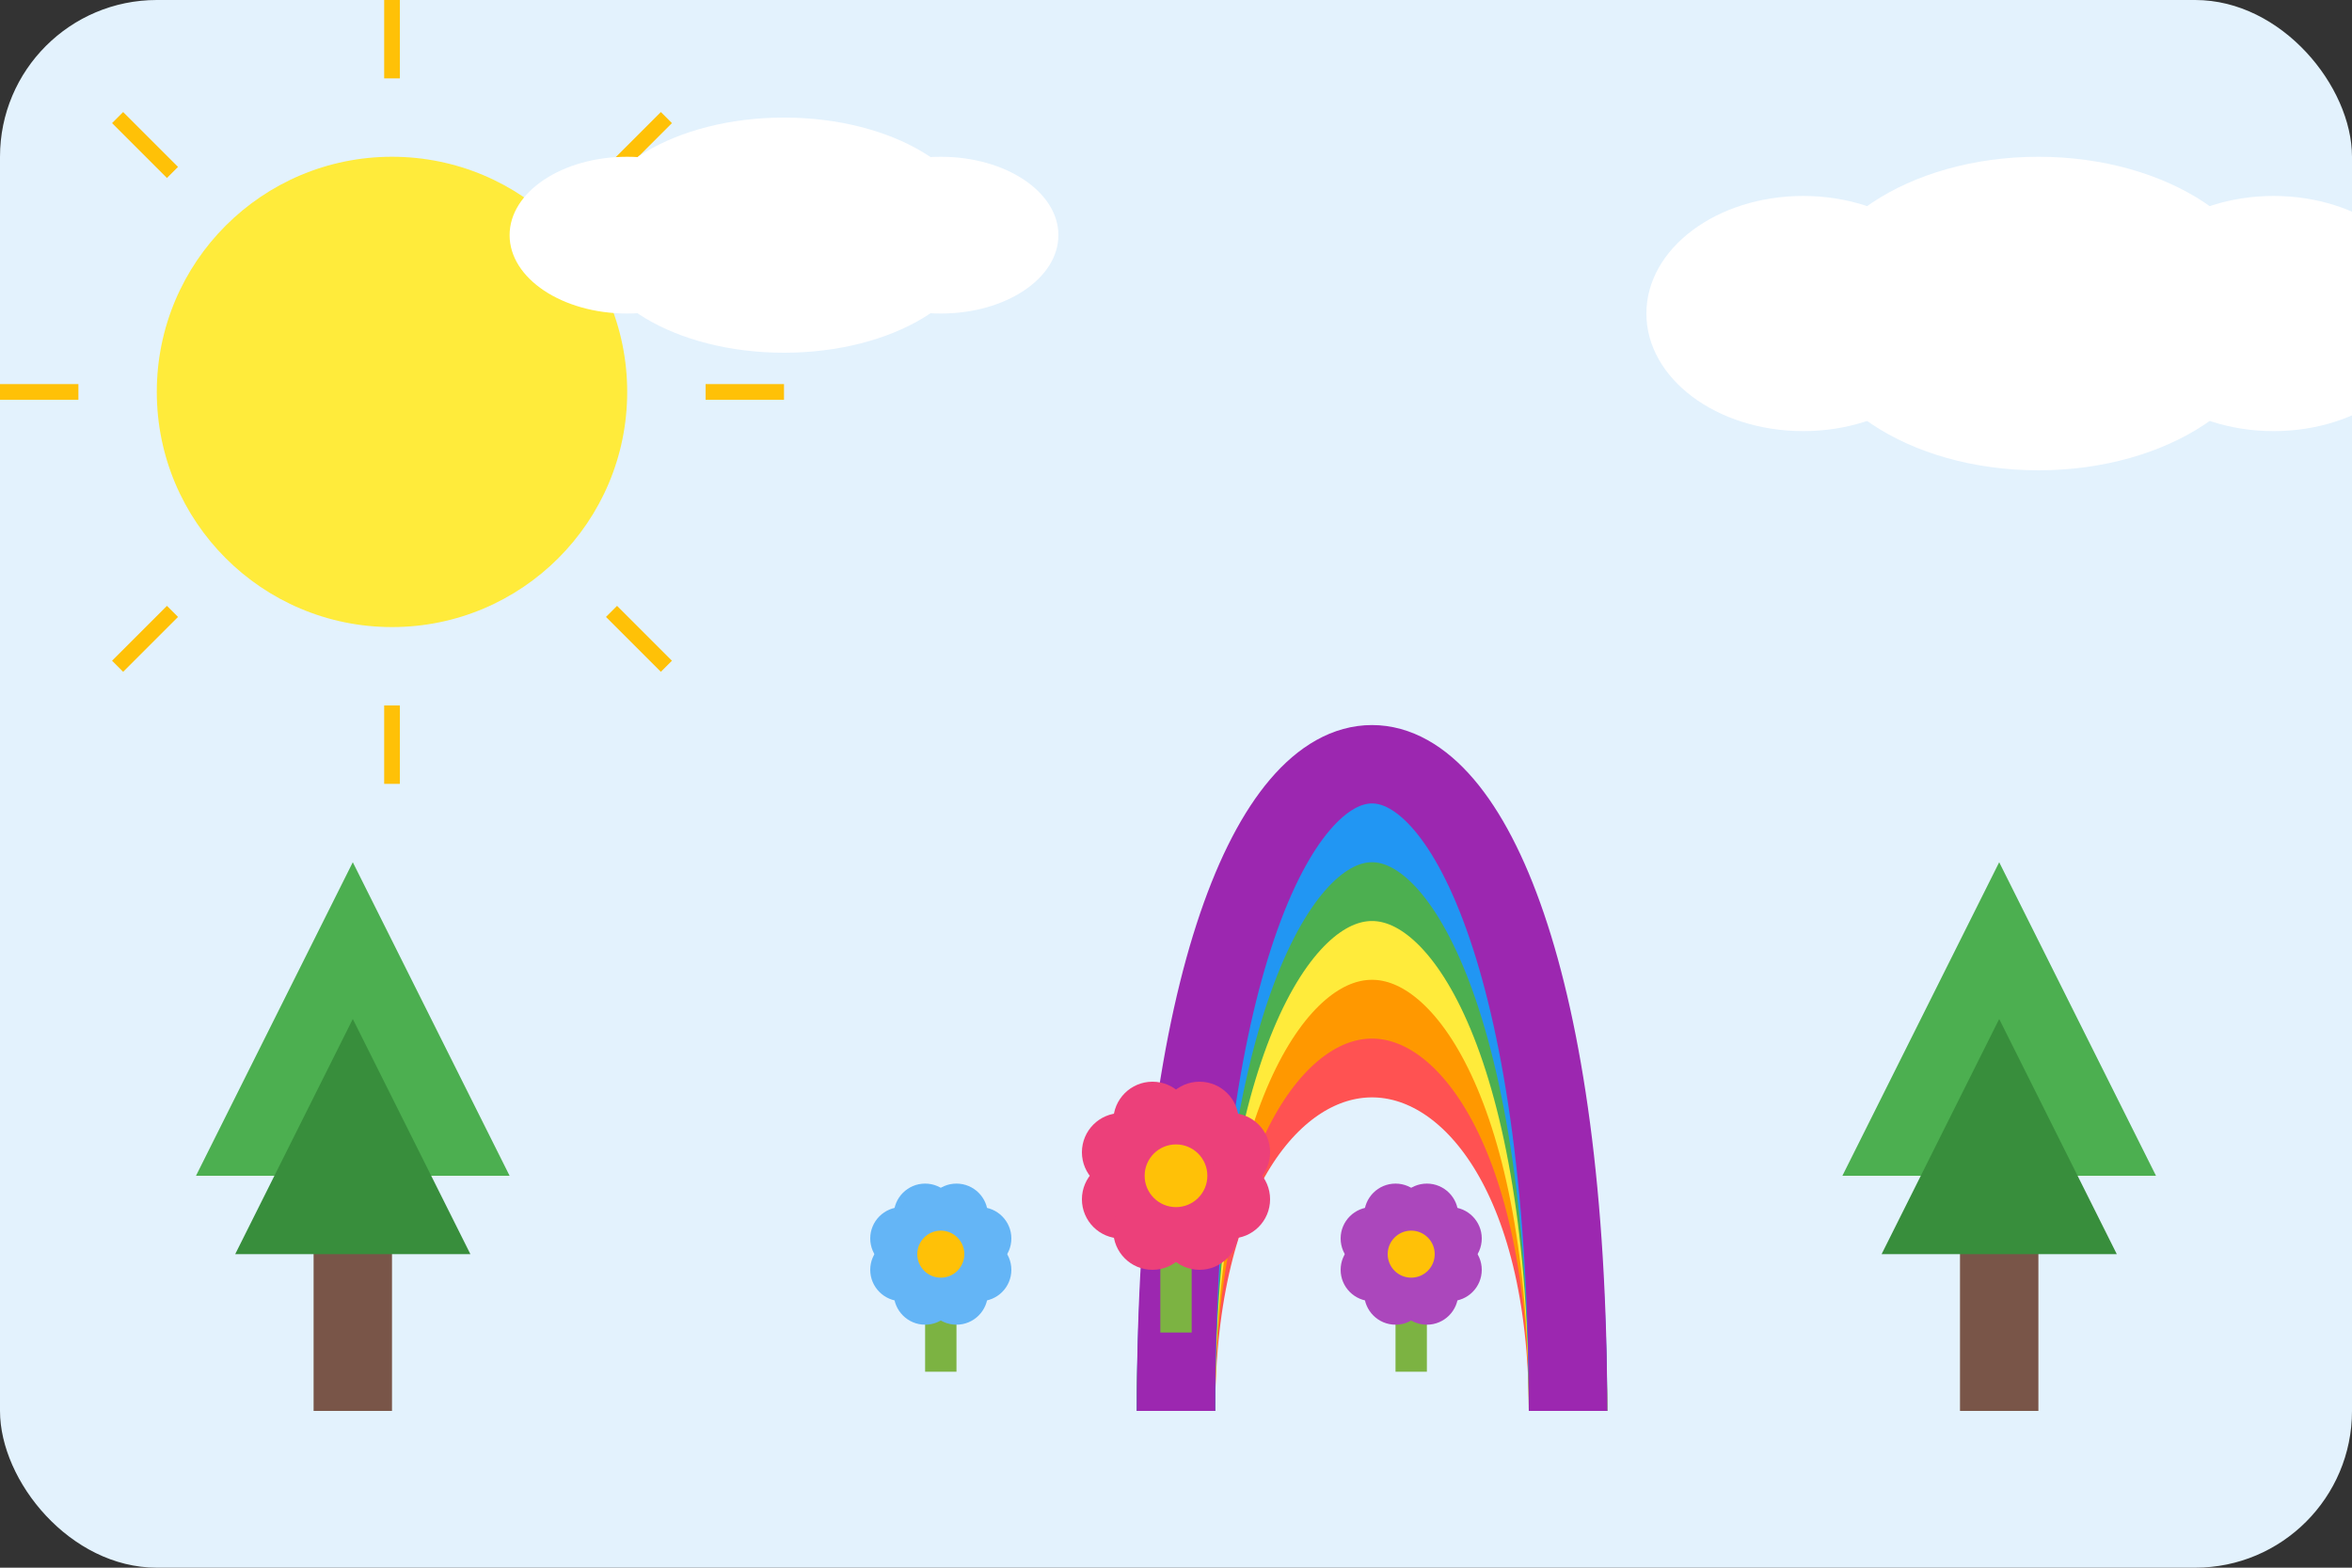 <svg xmlns="http://www.w3.org/2000/svg" width="300" height="200"><rect width="100%" height="100%" fill="#333333" stroke="none"/><rect width="300" height="200" fill="#E3F2FD" rx="20" ry="20"/><circle cx="50" cy="50" r="30" fill="#FFEB3B"/><g stroke="#FFC107" stroke-width="2"><path d="M50 10V0M50 100V90M10 50H0M100 50H90M22 22l-7-7M78 78l7 7M22 78l-7 7M78 22l7-7"/></g><path fill="none" stroke="#FF5252" stroke-width="10" d="M150 180c0-60 50-60 50 0"/><path fill="none" stroke="#FF9800" stroke-width="10" d="M150 180c0-70 50-70 50 0"/><path fill="none" stroke="#FFEB3B" stroke-width="10" d="M150 180c0-80 50-80 50 0"/><path fill="none" stroke="#4CAF50" stroke-width="10" d="M150 180c0-90 50-90 50 0"/><path fill="none" stroke="#2196F3" stroke-width="10" d="M150 180c0-100 50-100 50 0"/><path fill="none" stroke="#9C27B0" stroke-width="10" d="M150 180c0-110 50-110 50 0"/><g fill="#fff"><ellipse cx="260" cy="40" rx="30" ry="20"/><ellipse cx="230" cy="40" rx="20" ry="15"/><ellipse cx="290" cy="40" rx="20" ry="15"/><ellipse cx="100" cy="30" rx="25" ry="15"/><ellipse cx="80" cy="30" rx="15" ry="10"/><ellipse cx="120" cy="30" rx="15" ry="10"/></g><path fill="#795548" d="M40 150h10v30H40z"/><path fill="#4CAF50" d="m45 110-20 40h40z"/><path fill="#388E3C" d="m45 130-15 30h30z"/><path fill="#795548" d="M250 150h10v30h-10z"/><path fill="#4CAF50" d="m255 110-20 40h40z"/><path fill="#388E3C" d="m255 130-15 30h30z"/><g transform="translate(150 150)"><path fill="#7CB342" d="M-2 0h4v20h-4z"/><circle r="8" fill="#E91E63"/><circle cx="7" cy="-3" r="5" fill="#EC407A"/><circle cx="3" cy="-7" r="5" fill="#EC407A"/><circle cx="-3" cy="-7" r="5" fill="#EC407A"/><circle cx="-7" cy="-3" r="5" fill="#EC407A"/><circle cx="-7" cy="3" r="5" fill="#EC407A"/><circle cx="-3" cy="7" r="5" fill="#EC407A"/><circle cx="3" cy="7" r="5" fill="#EC407A"/><circle cx="7" cy="3" r="5" fill="#EC407A"/><circle r="4" fill="#FFC107"/></g><g transform="translate(180 160)"><path fill="#7CB342" d="M-2 0h4v15h-4z"/><circle r="6" fill="#9C27B0"/><circle cx="5" cy="-2" r="4" fill="#AB47BC"/><circle cx="2" cy="-5" r="4" fill="#AB47BC"/><circle cx="-2" cy="-5" r="4" fill="#AB47BC"/><circle cx="-5" cy="-2" r="4" fill="#AB47BC"/><circle cx="-5" cy="2" r="4" fill="#AB47BC"/><circle cx="-2" cy="5" r="4" fill="#AB47BC"/><circle cx="2" cy="5" r="4" fill="#AB47BC"/><circle cx="5" cy="2" r="4" fill="#AB47BC"/><circle r="3" fill="#FFC107"/></g><g transform="translate(120 160)"><path fill="#7CB342" d="M-2 0h4v15h-4z"/><circle r="6" fill="#2196F3"/><circle cx="5" cy="-2" r="4" fill="#64B5F6"/><circle cx="2" cy="-5" r="4" fill="#64B5F6"/><circle cx="-2" cy="-5" r="4" fill="#64B5F6"/><circle cx="-5" cy="-2" r="4" fill="#64B5F6"/><circle cx="-5" cy="2" r="4" fill="#64B5F6"/><circle cx="-2" cy="5" r="4" fill="#64B5F6"/><circle cx="2" cy="5" r="4" fill="#64B5F6"/><circle cx="5" cy="2" r="4" fill="#64B5F6"/><circle r="3" fill="#FFC107"/></g></svg>